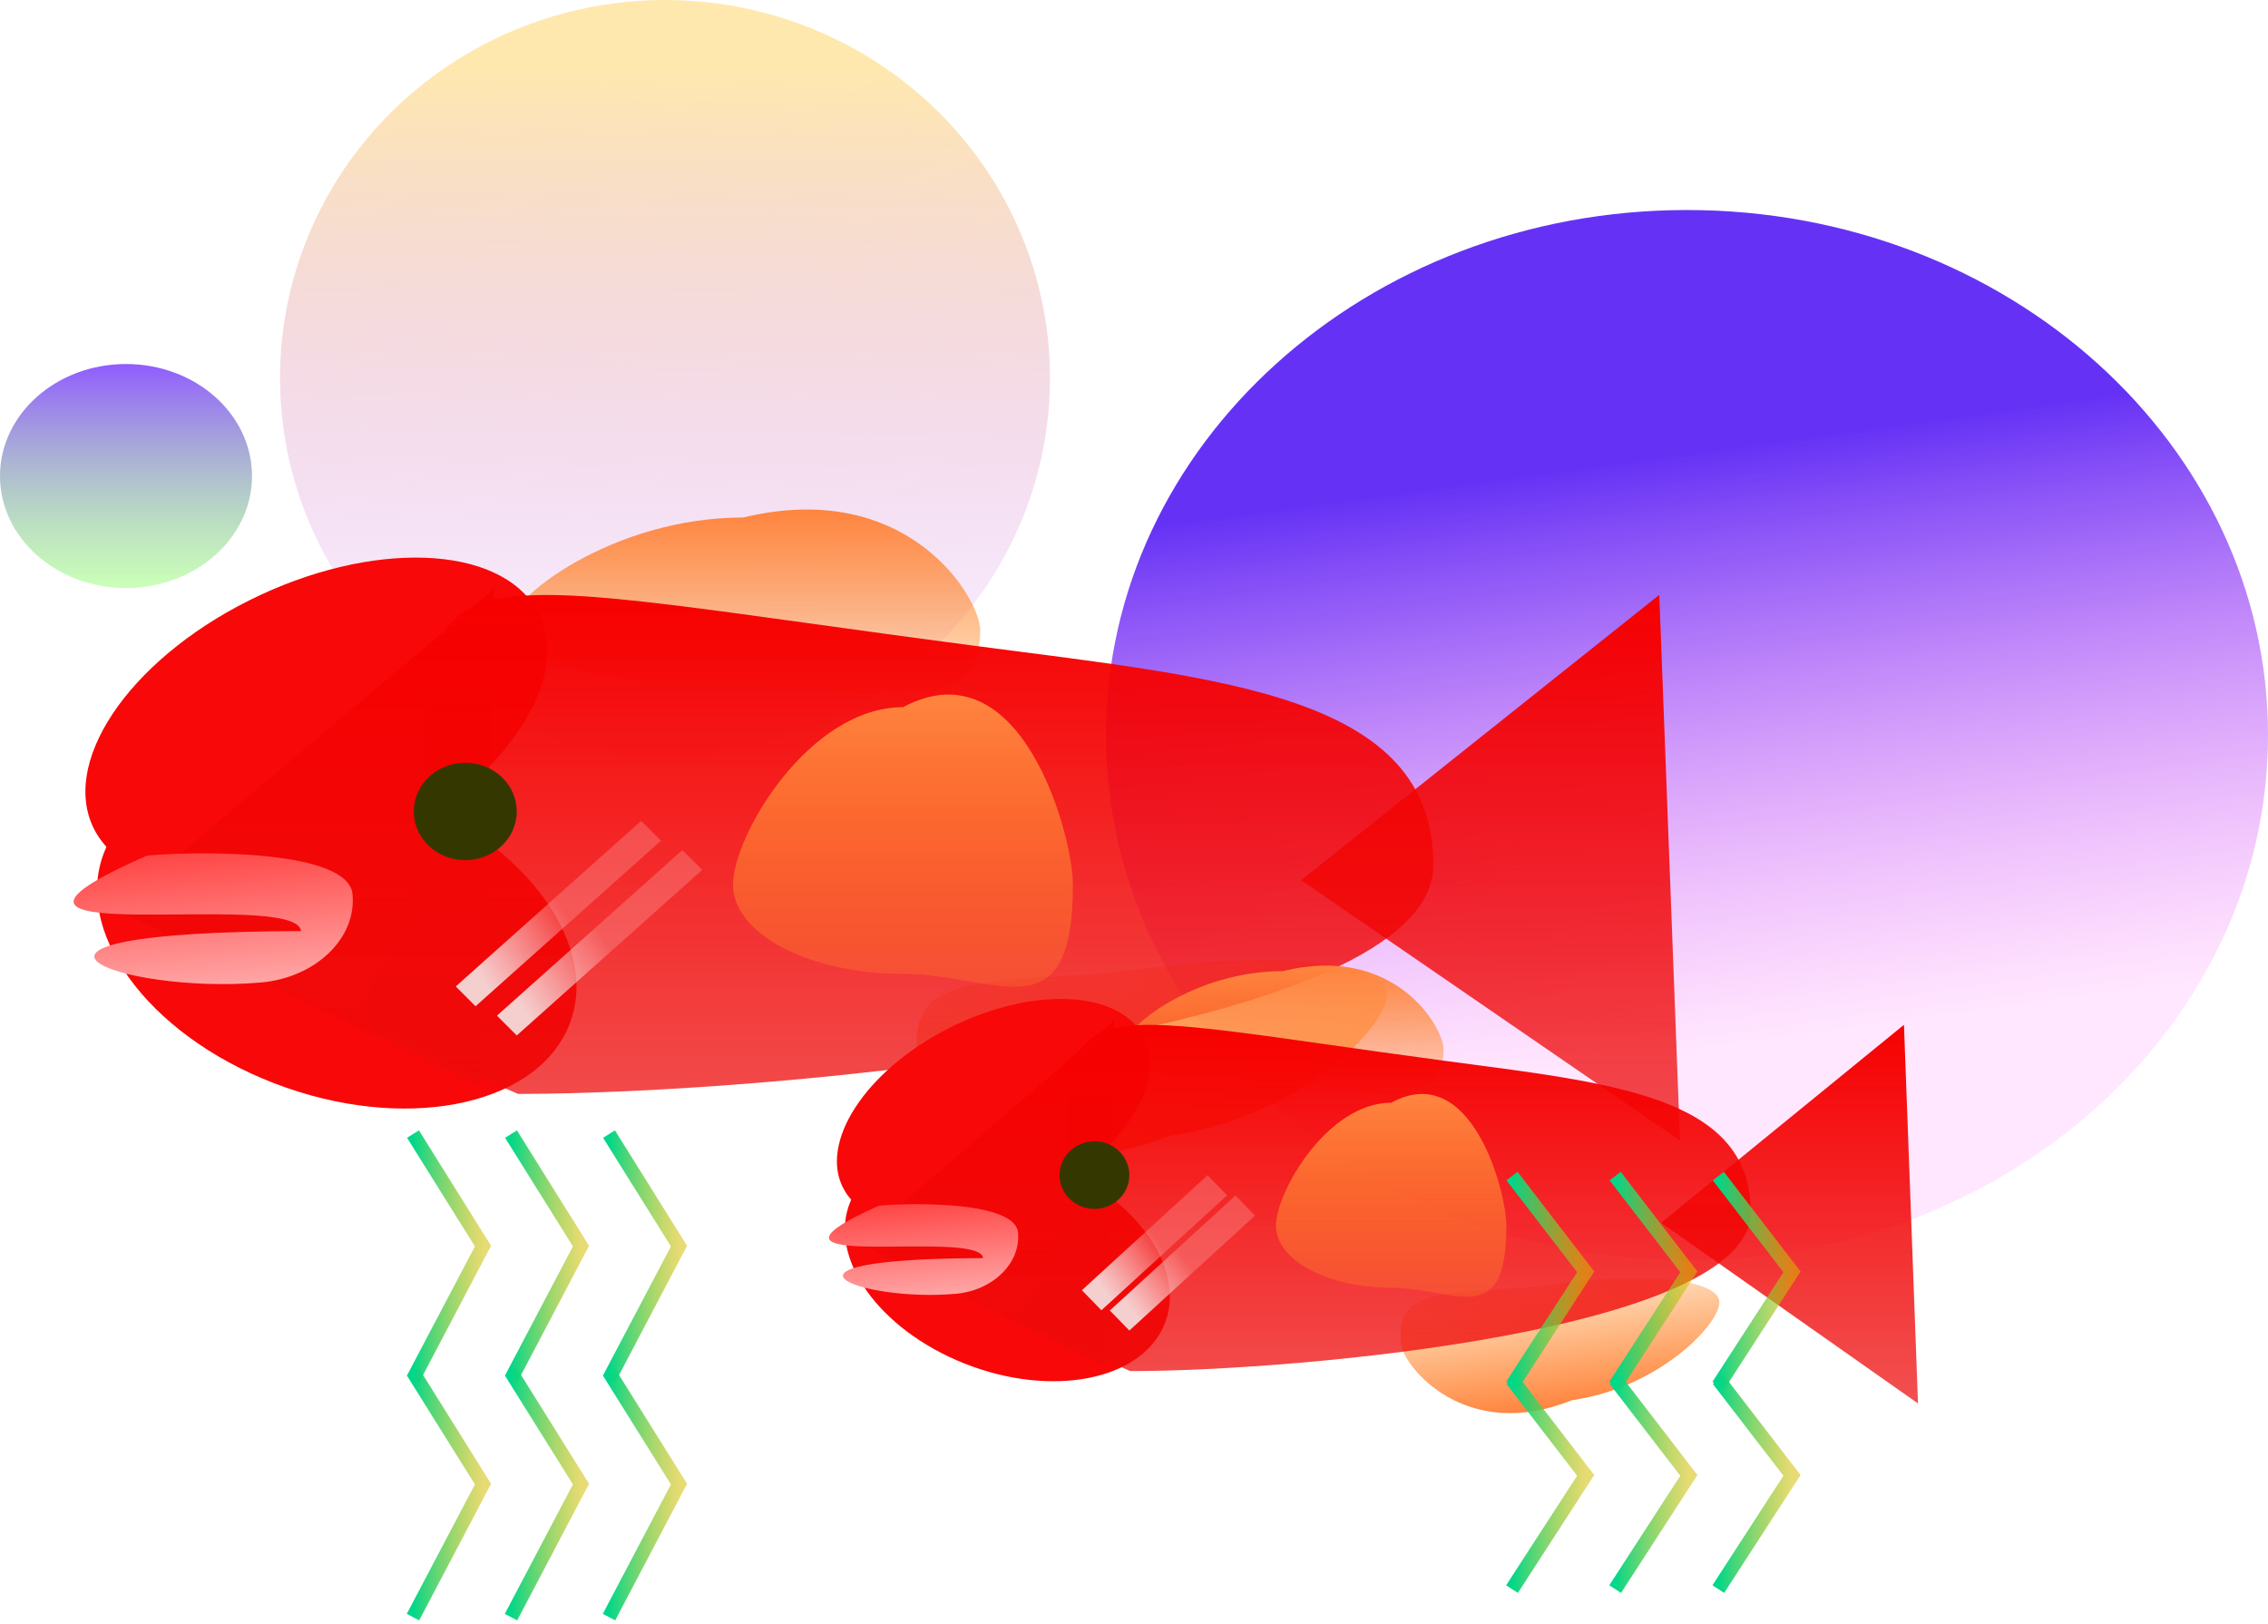<svg width="162" height="116" viewBox="0 0 162 116" fill="none" xmlns="http://www.w3.org/2000/svg">
<ellipse cx="9" cy="34" rx="9" ry="8" fill="url(#paint0_linear)"/>
<path d="M29.5 98.5L34.5 89L29.5 81" stroke="url(#paint1_linear)"/>
<path d="M29.5 115.5L34.5 106L29.5 98" stroke="url(#paint2_linear)"/>
<path d="M36.5 98.5L41.5 89L36.5 81" stroke="url(#paint3_linear)"/>
<path d="M36.5 115.5L41.5 106L36.5 98" stroke="url(#paint4_linear)"/>
<path d="M43.5 98.5L48.5 89L43.5 81" stroke="url(#paint5_linear)"/>
<path d="M43.5 115.5L48.5 106L43.5 98" stroke="url(#paint6_linear)"/>
<ellipse cx="47.5" cy="27" rx="27.5" ry="27" fill="url(#paint7_linear)"/>
<path d="M162 52.5C162 73.211 143.42 90 120.5 90C97.58 90 79 73.211 79 52.5C79 31.789 97.58 15 120.5 15C143.42 15 162 31.789 162 52.5Z" fill="url(#paint8_linear)"/>
<path d="M70.015 44.989C70.015 51.874 62.439 49.025 53.094 49.025C43.75 49.025 36.174 47.218 36.174 44.989C36.174 42.761 43.75 36.961 53.094 36.961C64.887 34.112 70.015 42.761 70.015 44.989Z" fill="url(#paint9_linear)"/>
<path d="M40.582 73.389C38.119 79.106 28.724 80.891 19.596 77.375C10.469 73.859 5.066 66.374 7.529 60.657C9.992 54.94 19.387 53.155 28.515 56.671C37.642 60.187 43.044 67.672 40.582 73.389Z" fill="#F80808"/>
<path d="M38.366 43.617C41.031 48.376 36.13 55.77 27.42 60.131C18.71 64.492 9.489 64.169 6.825 59.41C4.16 54.651 9.061 47.258 17.771 42.896C26.48 38.535 35.701 38.858 38.366 43.617Z" fill="#F80808"/>
<path d="M65.57 75.492C64.52 68.679 72.451 70.465 81.698 69.191C90.945 67.917 98.717 68.672 99.057 70.877C99.396 73.083 92.785 79.855 83.537 81.129C72.302 85.556 65.91 77.697 65.57 75.492Z" fill="url(#paint10_linear)"/>
<path d="M8.219 64.914L35.313 42.059L34.263 77.591L8.219 64.914Z" fill="url(#paint11_linear)"/>
<path d="M102.384 61.786C102.384 73.887 55.055 78.132 37 78.132C16.731 69.09 30.289 77.085 30.289 55.175C30.289 38.829 32.496 41.261 69.692 46.135C87.576 48.479 102.384 49.685 102.384 61.786Z" fill="url(#paint12_linear)"/>
<path d="M92.938 62.868L118.521 42.486L120 81.463L92.938 62.868Z" fill="url(#paint13_linear)"/>
<path d="M76.636 63.185C76.636 74.055 71.201 69.557 64.497 69.557C57.793 69.557 52.359 66.704 52.359 63.185C52.359 59.666 57.793 50.509 64.497 50.509C72.957 46.011 76.636 59.666 76.636 63.185Z" fill="url(#paint14_linear)"/>
<ellipse cx="33.232" cy="57.958" rx="3.678" ry="3.478" fill="#343800"/>
<path d="M25.178 63.855C25.488 66.999 22.561 69.827 18.64 70.173C8.601 71.058 -3.436 66.572 21.5 66.5C21.19 63.356 -5.832 68.291 10.5 61.109C14.421 60.763 24.869 60.712 25.178 63.855Z" fill="url(#paint15_linear)"/>
<line y1="-1" x2="17.754" y2="-1" transform="matrix(0.746 -0.666 0.707 0.708 33.967 71.871)" stroke="url(#paint16_linear)" stroke-width="2"/>
<line y1="-1" x2="17.754" y2="-1" transform="matrix(0.746 -0.666 0.707 0.708 36.91 73.958)" stroke="url(#paint17_linear)" stroke-width="2"/>
<path d="M103.112 74.931C103.112 79.708 97.976 77.732 91.64 77.732C85.305 77.732 80.169 76.478 80.169 74.931C80.169 73.385 85.305 69.361 91.64 69.361C99.635 67.384 103.112 73.385 103.112 74.931Z" fill="url(#paint18_linear)"/>
<path d="M83.157 94.637C81.487 98.604 75.117 99.843 68.93 97.403C62.742 94.963 59.079 89.77 60.748 85.803C62.418 81.836 68.788 80.597 74.976 83.037C81.164 85.477 84.826 90.67 83.157 94.637Z" fill="#F80808"/>
<path d="M81.655 73.979C83.462 77.281 80.139 82.412 74.234 85.438C68.329 88.464 62.078 88.24 60.271 84.938C58.465 81.635 61.787 76.505 67.692 73.479C73.597 70.453 79.848 70.677 81.655 73.979Z" fill="#F80808"/>
<path d="M100.098 96.096C99.386 91.369 104.763 92.609 111.032 91.724C117.302 90.84 122.571 91.364 122.801 92.894C123.031 94.425 118.549 99.124 112.28 100.008C104.663 103.08 100.329 97.627 100.098 96.096Z" fill="url(#paint19_linear)"/>
<path d="M61.216 88.757L79.585 72.898L78.873 97.553L61.216 88.757Z" fill="url(#paint20_linear)"/>
<path d="M125.057 86.586C125.057 94.983 92.97 97.928 80.729 97.928C66.987 91.654 76.179 97.202 76.179 81.999C76.179 70.657 77.675 72.344 102.893 75.726C115.018 77.353 125.057 78.189 125.057 86.586Z" fill="url(#paint21_linear)"/>
<path d="M118.653 87.337L135.997 73.195L137 100.24L118.653 87.337Z" fill="url(#paint22_linear)"/>
<path d="M107.6 87.557C107.6 95.1 103.916 91.979 99.371 91.979C94.826 91.979 91.142 89.999 91.142 87.557C91.142 85.115 94.826 78.761 99.371 78.761C105.107 75.64 107.6 85.115 107.6 87.557Z" fill="url(#paint23_linear)"/>
<ellipse cx="78.174" cy="83.93" rx="2.494" ry="2.414" fill="#343800"/>
<path d="M72.714 88.022C72.925 90.203 70.94 92.166 68.281 92.406C61.476 93.02 53.315 89.907 70.22 89.857C70.01 87.676 51.69 91.1 62.763 86.117C65.421 85.877 72.504 85.841 72.714 88.022Z" fill="url(#paint24_linear)"/>
<line y1="-1" x2="12.163" y2="-1" transform="matrix(0.738 -0.675 0.698 0.716 78.673 93.584)" stroke="url(#paint25_linear)" stroke-width="2"/>
<line y1="-1" x2="12.163" y2="-1" transform="matrix(0.738 -0.675 0.698 0.716 80.668 95.032)" stroke="url(#paint26_linear)" stroke-width="2"/>
<path d="M108 98.964L113.263 90.841L108 84" stroke="url(#paint27_linear)"/>
<path d="M108 113.5L113.263 105.377L108 98.536" stroke="url(#paint28_linear)"/>
<path d="M115.369 98.964L120.632 90.841L115.369 84" stroke="url(#paint29_linear)"/>
<path d="M115.369 113.5L120.632 105.377L115.369 98.536" stroke="url(#paint30_linear)"/>
<path d="M122.737 98.964L128 90.841L122.737 84" stroke="url(#paint31_linear)"/>
<path d="M122.737 113.5L128 105.377L122.737 98.536" stroke="url(#paint32_linear)"/>
<defs>
<linearGradient id="paint0_linear" x1="9" y1="26" x2="9" y2="42" gradientUnits="userSpaceOnUse">
<stop stop-color="#5200FF" stop-opacity="0.64"/>
<stop offset="1" stop-color="#71FF40" stop-opacity="0.37"/>
</linearGradient>
<linearGradient id="paint1_linear" x1="29.5" y1="89.75" x2="34.5" y2="89.75" gradientUnits="userSpaceOnUse">
<stop stop-color="#00D789"/>
<stop offset="1" stop-color="#D3BE00" stop-opacity="0.55"/>
</linearGradient>
<linearGradient id="paint2_linear" x1="29.5" y1="106.75" x2="34.5" y2="106.75" gradientUnits="userSpaceOnUse">
<stop stop-color="#00D789"/>
<stop offset="1" stop-color="#D3BE00" stop-opacity="0.55"/>
</linearGradient>
<linearGradient id="paint3_linear" x1="36.5" y1="89.75" x2="41.5" y2="89.75" gradientUnits="userSpaceOnUse">
<stop stop-color="#00D789"/>
<stop offset="1" stop-color="#D3BE00" stop-opacity="0.55"/>
</linearGradient>
<linearGradient id="paint4_linear" x1="36.5" y1="106.75" x2="41.5" y2="106.75" gradientUnits="userSpaceOnUse">
<stop stop-color="#00D789"/>
<stop offset="1" stop-color="#D3BE00" stop-opacity="0.55"/>
</linearGradient>
<linearGradient id="paint5_linear" x1="43.5" y1="89.75" x2="48.5" y2="89.75" gradientUnits="userSpaceOnUse">
<stop stop-color="#00D789"/>
<stop offset="1" stop-color="#D3BE00" stop-opacity="0.55"/>
</linearGradient>
<linearGradient id="paint6_linear" x1="43.5" y1="106.75" x2="48.5" y2="106.75" gradientUnits="userSpaceOnUse">
<stop stop-color="#00D789"/>
<stop offset="1" stop-color="#D3BE00" stop-opacity="0.55"/>
</linearGradient>
<linearGradient id="paint7_linear" x1="47.831" y1="-2.32253e-09" x2="47.44" y2="54" gradientUnits="userSpaceOnUse">
<stop offset="0.089" stop-color="#FFE8AE"/>
<stop offset="0.833" stop-color="#DC9EEC" stop-opacity="0.2"/>
</linearGradient>
<linearGradient id="paint8_linear" x1="118.5" y1="-23" x2="140.5" y2="138" gradientUnits="userSpaceOnUse">
<stop offset="0.339" stop-color="#6532F5"/>
<stop offset="0.599" stop-color="#FF7CFA" stop-opacity="0.19"/>
</linearGradient>
<linearGradient id="paint9_linear" x1="53.094" y1="36.391" x2="53.094" y2="49.609" gradientUnits="userSpaceOnUse">
<stop stop-color="#FF843F"/>
<stop offset="1" stop-color="#FF9029" stop-opacity="0.24"/>
</linearGradient>
<linearGradient id="paint10_linear" x1="83.624" y1="81.693" x2="81.818" y2="68.584" gradientUnits="userSpaceOnUse">
<stop stop-color="#FF843F"/>
<stop offset="1" stop-color="#FF9029" stop-opacity="0.24"/>
</linearGradient>
<linearGradient id="paint11_linear" x1="64.11" y1="42.059" x2="64.11" y2="81.463" gradientUnits="userSpaceOnUse">
<stop stop-color="#F70000"/>
<stop offset="1" stop-color="#ED0C0C" stop-opacity="0.72"/>
</linearGradient>
<linearGradient id="paint12_linear" x1="64.11" y1="42.059" x2="64.11" y2="81.463" gradientUnits="userSpaceOnUse">
<stop stop-color="#F70000"/>
<stop offset="1" stop-color="#ED0C0C" stop-opacity="0.72"/>
</linearGradient>
<linearGradient id="paint13_linear" x1="64.11" y1="42.059" x2="64.11" y2="81.463" gradientUnits="userSpaceOnUse">
<stop stop-color="#F70000"/>
<stop offset="1" stop-color="#ED0C0C" stop-opacity="0.72"/>
</linearGradient>
<linearGradient id="paint14_linear" x1="64.497" y1="49.609" x2="64.497" y2="70.48" gradientUnits="userSpaceOnUse">
<stop stop-color="#FF843F"/>
<stop offset="1" stop-color="#FF9029" stop-opacity="0.24"/>
</linearGradient>
<linearGradient id="paint15_linear" x1="14.447" y1="60.761" x2="15.303" y2="70.468" gradientUnits="userSpaceOnUse">
<stop stop-color="#FF4646"/>
<stop offset="1" stop-color="#FFA5A5"/>
</linearGradient>
<linearGradient id="paint16_linear" x1="-3.128" y1="-4.12" x2="9.398" y2="-1.373" gradientUnits="userSpaceOnUse">
<stop offset="0.417" stop-color="#F5CECE"/>
<stop offset="1" stop-color="#FFE4E4" stop-opacity="0.22"/>
</linearGradient>
<linearGradient id="paint17_linear" x1="-3.128" y1="-4.12" x2="9.398" y2="-1.373" gradientUnits="userSpaceOnUse">
<stop offset="0.417" stop-color="#F5CECE"/>
<stop offset="1" stop-color="#FFE4E4" stop-opacity="0.22"/>
</linearGradient>
<linearGradient id="paint18_linear" x1="91.64" y1="68.966" x2="91.64" y2="78.137" gradientUnits="userSpaceOnUse">
<stop stop-color="#FF843F"/>
<stop offset="1" stop-color="#FF9029" stop-opacity="0.24"/>
</linearGradient>
<linearGradient id="paint19_linear" x1="112.339" y1="100.399" x2="111.057" y2="91.311" gradientUnits="userSpaceOnUse">
<stop stop-color="#FF843F"/>
<stop offset="1" stop-color="#FF9029" stop-opacity="0.24"/>
</linearGradient>
<linearGradient id="paint20_linear" x1="99.108" y1="72.898" x2="99.108" y2="100.24" gradientUnits="userSpaceOnUse">
<stop stop-color="#F70000"/>
<stop offset="1" stop-color="#ED0C0C" stop-opacity="0.72"/>
</linearGradient>
<linearGradient id="paint21_linear" x1="99.108" y1="72.898" x2="99.108" y2="100.24" gradientUnits="userSpaceOnUse">
<stop stop-color="#F70000"/>
<stop offset="1" stop-color="#ED0C0C" stop-opacity="0.72"/>
</linearGradient>
<linearGradient id="paint22_linear" x1="99.108" y1="72.898" x2="99.108" y2="100.24" gradientUnits="userSpaceOnUse">
<stop stop-color="#F70000"/>
<stop offset="1" stop-color="#ED0C0C" stop-opacity="0.72"/>
</linearGradient>
<linearGradient id="paint23_linear" x1="99.371" y1="78.137" x2="99.371" y2="92.618" gradientUnits="userSpaceOnUse">
<stop stop-color="#FF843F"/>
<stop offset="1" stop-color="#FF9029" stop-opacity="0.24"/>
</linearGradient>
<linearGradient id="paint24_linear" x1="65.439" y1="85.875" x2="66.046" y2="92.608" gradientUnits="userSpaceOnUse">
<stop stop-color="#FF4646"/>
<stop offset="1" stop-color="#FFA5A5"/>
</linearGradient>
<linearGradient id="paint25_linear" x1="-2.143" y1="-4.12" x2="6.652" y2="-2.798" gradientUnits="userSpaceOnUse">
<stop offset="0.417" stop-color="#F5CECE"/>
<stop offset="1" stop-color="#FFE4E4" stop-opacity="0.22"/>
</linearGradient>
<linearGradient id="paint26_linear" x1="-2.143" y1="-4.12" x2="6.652" y2="-2.798" gradientUnits="userSpaceOnUse">
<stop offset="0.417" stop-color="#F5CECE"/>
<stop offset="1" stop-color="#FFE4E4" stop-opacity="0.22"/>
</linearGradient>
<linearGradient id="paint27_linear" x1="108" y1="91.482" x2="113.263" y2="91.482" gradientUnits="userSpaceOnUse">
<stop stop-color="#00D789"/>
<stop offset="1" stop-color="#D3BE00" stop-opacity="0.55"/>
</linearGradient>
<linearGradient id="paint28_linear" x1="108" y1="106.018" x2="113.263" y2="106.018" gradientUnits="userSpaceOnUse">
<stop stop-color="#00D789"/>
<stop offset="1" stop-color="#D3BE00" stop-opacity="0.55"/>
</linearGradient>
<linearGradient id="paint29_linear" x1="115.369" y1="91.482" x2="120.632" y2="91.482" gradientUnits="userSpaceOnUse">
<stop stop-color="#00D789"/>
<stop offset="1" stop-color="#D3BE00" stop-opacity="0.55"/>
</linearGradient>
<linearGradient id="paint30_linear" x1="115.369" y1="106.018" x2="120.632" y2="106.018" gradientUnits="userSpaceOnUse">
<stop stop-color="#00D789"/>
<stop offset="1" stop-color="#D3BE00" stop-opacity="0.55"/>
</linearGradient>
<linearGradient id="paint31_linear" x1="122.737" y1="91.482" x2="128" y2="91.482" gradientUnits="userSpaceOnUse">
<stop stop-color="#00D789"/>
<stop offset="1" stop-color="#D3BE00" stop-opacity="0.55"/>
</linearGradient>
<linearGradient id="paint32_linear" x1="122.737" y1="106.018" x2="128" y2="106.018" gradientUnits="userSpaceOnUse">
<stop stop-color="#00D789"/>
<stop offset="1" stop-color="#D3BE00" stop-opacity="0.55"/>
</linearGradient>
</defs>
</svg>
